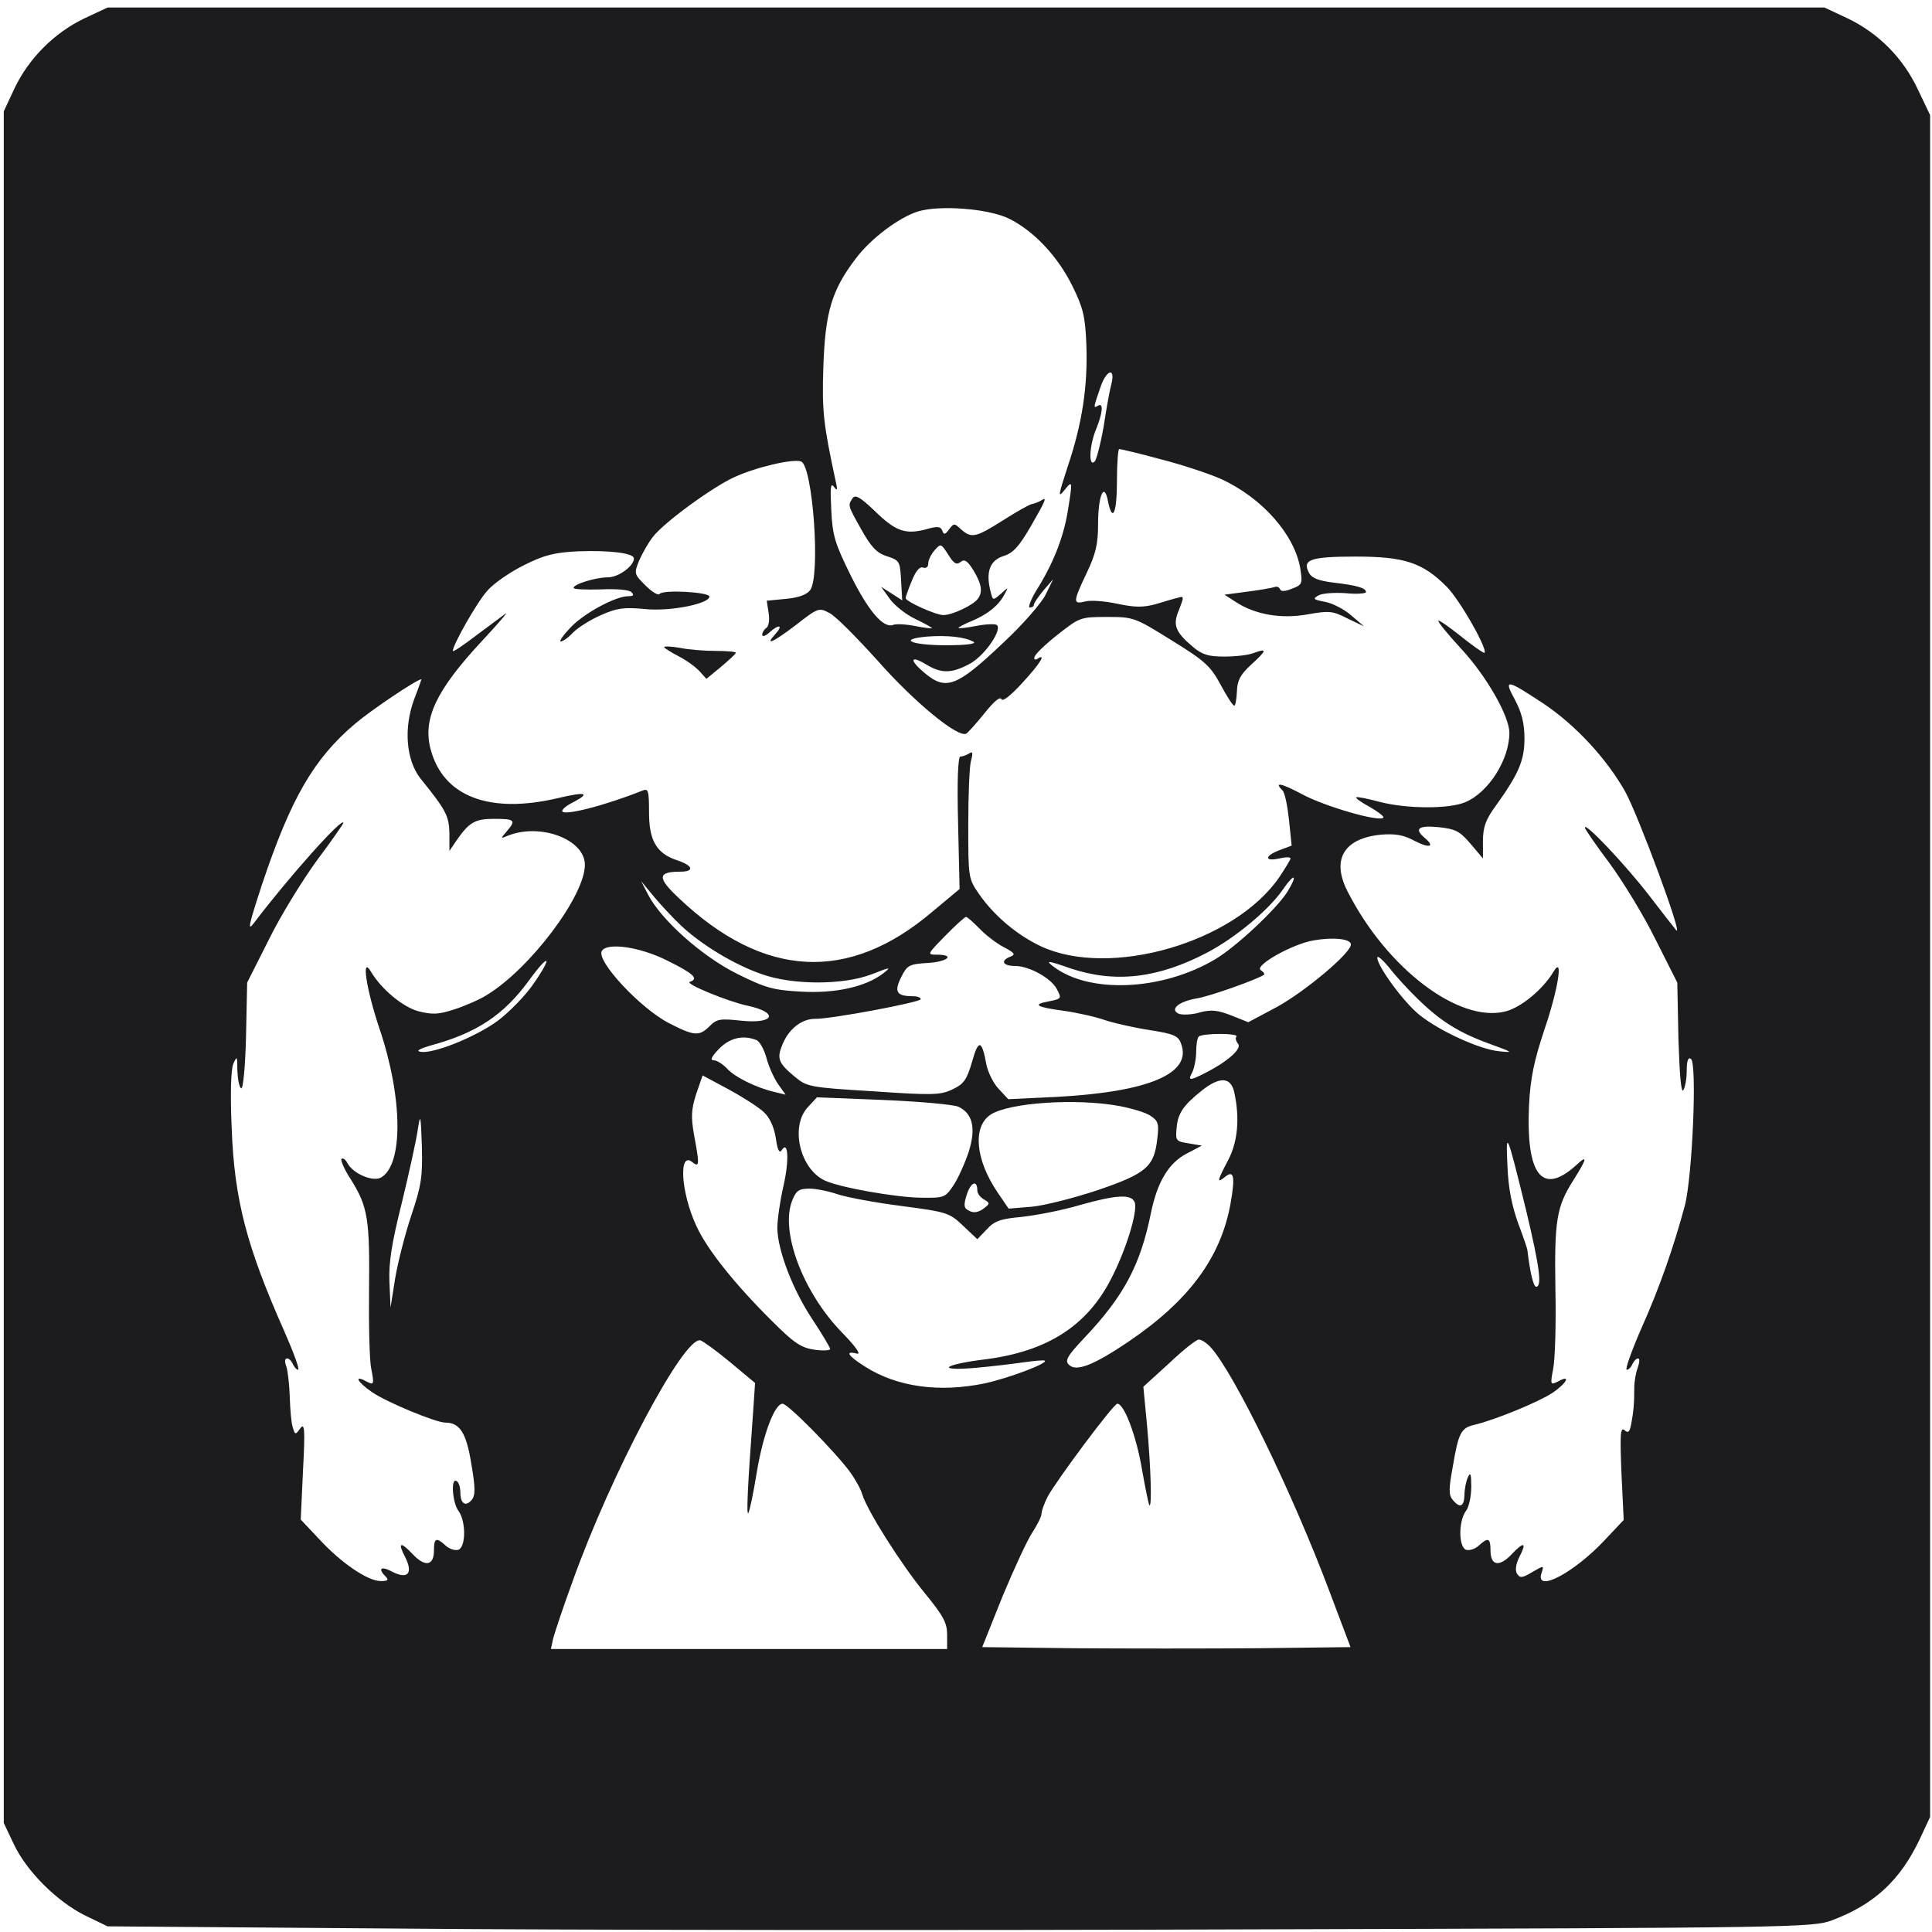 <?xml version="1.0" standalone="no"?>
<!DOCTYPE svg PUBLIC "-//W3C//DTD SVG 20010904//EN"
 "http://www.w3.org/TR/2001/REC-SVG-20010904/DTD/svg10.dtd">
<svg version="1.0" xmlns="http://www.w3.org/2000/svg"
 width="100" height="100" viewBox="0 0 512 512"
 preserveAspectRatio="xMidYMid meet">

<g transform="translate(0,512) scale(0.1,-0.1)"
fill="#1C1C1E" stroke="none">
<path d="M223 5071 c-79 -38 -146 -105 -184 -184 l-29 -62 0 -2268 0 -2268 26
-55 c34 -73 115 -153 189 -190 l60 -29 785 -6 c432 -4 1448 -5 2259 -2 1428 4
1476 5 1526 24 112 42 181 106 233 216 l27 58 0 2255 0 2255 -32 67 c-39 84
-105 150 -186 189 l-62 29 -2275 0 -2275 0 -62 -29z m2450 -530 c66 -32 130
-100 169 -179 28 -57 34 -79 37 -156 4 -109 -11 -209 -50 -324 -24 -74 -26
-83 -9 -62 23 29 23 27 9 -59 -12 -69 -39 -137 -84 -208 -14 -24 -21 -43 -16
-43 6 0 11 3 11 8 0 4 12 21 25 37 l26 30 -20 -41 c-11 -22 -61 -80 -113 -128
-122 -116 -151 -127 -207 -80 -41 34 -40 49 2 24 42 -26 70 -25 119 2 40 23
86 92 69 102 -5 3 -30 2 -55 -3 -25 -5 -46 -7 -46 -5 0 2 17 11 37 19 42 18
70 41 85 70 11 20 11 20 -10 1 -21 -18 -21 -18 -27 7 -13 51 -2 81 33 93 27 8
42 25 73 78 42 73 45 81 27 69 -7 -4 -18 -8 -24 -9 -6 -1 -40 -20 -76 -43 -73
-46 -83 -48 -111 -24 -18 17 -19 17 -32 0 -10 -14 -14 -15 -18 -3 -4 11 -13
12 -44 3 -54 -14 -80 -5 -136 50 -39 37 -51 43 -58 32 -12 -19 -13 -17 24 -83
26 -46 40 -61 67 -70 34 -11 35 -13 38 -64 l3 -53 -28 18 -28 18 23 -32 c12
-17 42 -41 67 -53 25 -12 45 -23 45 -25 0 -1 -20 1 -45 6 -25 5 -51 6 -58 3
-26 -10 -66 37 -113 132 -41 83 -48 105 -51 172 -3 60 -2 74 7 62 9 -12 10 -9
5 13 -33 154 -37 186 -33 306 5 144 22 202 86 286 40 53 114 109 166 125 57
17 186 7 239 -19z m272 -440 c-4 -14 -13 -64 -20 -110 -8 -46 -19 -89 -24 -94
-17 -17 -14 44 4 86 17 42 20 71 5 62 -13 -8 -13 -7 6 48 16 48 41 55 29 8z
m127 -197 c55 -14 129 -38 163 -53 110 -50 196 -148 211 -238 6 -40 5 -43 -22
-53 -19 -8 -30 -8 -32 -1 -2 5 -9 8 -15 5 -7 -2 -39 -8 -72 -12 l-60 -8 28
-18 c52 -35 123 -47 193 -34 57 10 66 9 105 -11 l44 -21 -34 29 c-18 16 -49
32 -69 36 -32 6 -34 8 -18 17 10 6 43 8 72 6 30 -3 54 -1 54 3 0 11 -26 18
-86 25 -40 5 -58 12 -65 26 -19 35 4 43 124 43 129 0 177 -16 240 -79 36 -35
115 -176 100 -176 -5 1 -33 21 -63 45 -30 24 -56 42 -58 40 -3 -2 25 -36 60
-74 67 -72 128 -179 128 -223 0 -71 -55 -158 -117 -184 -43 -18 -154 -18 -227
1 -33 9 -60 14 -62 12 -2 -2 14 -14 37 -26 22 -13 38 -25 35 -28 -11 -12 -155
30 -213 61 -58 31 -78 35 -54 11 6 -6 13 -41 17 -78 l7 -68 -32 -12 c-40 -15
-41 -31 -1 -22 17 4 30 4 30 0 0 -3 -14 -26 -30 -50 -119 -173 -448 -268 -631
-183 -64 30 -124 81 -164 138 -29 42 -29 44 -29 184 0 77 3 154 7 169 6 22 5
27 -5 20 -7 -4 -17 -8 -23 -8 -6 0 -9 -63 -6 -175 l4 -176 -72 -60 c-222 -189
-447 -177 -671 35 -59 55 -58 71 3 71 38 0 34 16 -8 30 -55 18 -75 52 -75 127
0 58 -2 64 -17 58 -100 -40 -213 -69 -213 -54 0 5 14 16 31 24 45 24 30 27
-42 10 -182 -43 -305 4 -338 130 -21 80 15 156 136 286 43 46 71 79 63 73 -8
-6 -43 -32 -78 -58 -34 -26 -62 -45 -62 -41 0 16 64 129 91 159 17 20 61 50
97 68 54 27 81 34 145 37 85 3 147 -5 147 -19 0 -20 -41 -50 -69 -50 -32 0
-91 -18 -91 -28 0 -4 32 -5 71 -4 43 2 76 -1 82 -7 8 -8 6 -11 -8 -11 -34 0
-119 -46 -154 -84 -19 -20 -30 -36 -25 -36 6 0 21 11 33 24 13 13 46 34 74 46
42 19 62 21 116 16 67 -7 171 14 171 33 0 12 -123 19 -132 7 -3 -5 -20 5 -37
22 -31 31 -31 32 -17 67 9 20 25 48 36 62 29 38 158 132 215 158 58 27 157 50
178 42 31 -12 52 -303 24 -341 -9 -12 -31 -20 -64 -23 l-51 -5 5 -33 c3 -19 0
-35 -6 -39 -6 -4 -11 -12 -11 -18 0 -6 8 -4 18 5 26 24 39 21 17 -3 -30 -33
-7 -23 56 25 56 44 60 45 86 31 16 -7 73 -65 129 -127 97 -110 214 -206 235
-193 5 3 27 28 49 55 23 29 40 44 44 36 3 -7 24 9 55 43 48 52 65 80 40 64 -7
-4 -10 -1 -7 6 2 7 30 34 62 59 57 45 60 46 130 46 70 0 73 -1 171 -62 89 -55
103 -68 130 -118 16 -30 32 -55 36 -55 3 0 6 17 7 38 1 29 9 44 37 70 42 38
44 45 9 32 -14 -6 -49 -10 -79 -10 -43 0 -59 5 -84 26 -47 40 -54 58 -36 99
13 34 13 36 -3 31 -9 -2 -36 -10 -59 -17 -33 -9 -55 -9 -102 1 -33 7 -71 10
-85 6 -33 -8 -33 -2 4 76 24 50 30 77 30 128 0 77 16 114 26 63 12 -60 24 -34
24 52 0 47 3 85 6 85 3 0 51 -11 106 -26z m-526 -273 c10 8 18 3 34 -23 21
-35 25 -56 12 -74 -11 -17 -68 -44 -92 -44 -20 0 -100 36 -100 45 0 3 7 23 16
45 11 27 21 39 30 36 8 -3 14 1 14 11 0 9 8 25 17 35 16 18 17 18 36 -12 15
-24 22 -28 33 -19z m34 -212 c9 -5 -19 -9 -72 -9 -93 0 -130 16 -51 23 54 4
101 -1 123 -14z m-1482 -151 c-29 -77 -22 -163 17 -212 67 -83 75 -98 76 -145
l0 -46 17 25 c35 51 50 60 102 60 55 0 58 -4 33 -33 -17 -20 -17 -20 2 -12 86
35 205 -9 205 -77 0 -82 -145 -275 -260 -345 -19 -12 -58 -29 -86 -38 -43 -14
-59 -14 -95 -5 -41 11 -98 58 -126 105 -26 44 -13 -45 23 -152 62 -184 63
-361 3 -394 -22 -11 -72 10 -88 38 -5 10 -12 15 -16 12 -3 -4 8 -29 25 -55 45
-72 50 -105 48 -291 -1 -92 1 -188 6 -211 8 -42 7 -43 -13 -33 -35 19 -24 -2
16 -29 38 -26 168 -80 193 -80 39 0 56 -28 69 -109 11 -64 11 -84 1 -96 -16
-19 -30 -10 -30 20 0 13 -4 27 -10 30 -16 10 -11 -58 5 -79 20 -27 20 -95 0
-103 -9 -3 -24 2 -34 11 -25 23 -31 20 -31 -13 0 -40 -23 -45 -56 -10 -33 35
-41 32 -20 -8 21 -42 7 -59 -33 -39 -31 17 -41 10 -19 -12 9 -9 6 -12 -13 -12
-34 0 -104 47 -163 111 l-49 52 6 130 c6 111 4 127 -7 112 -13 -18 -14 -18
-20 2 -4 11 -7 47 -8 79 -1 33 -5 69 -9 82 -5 13 -5 22 2 22 5 0 12 -7 15 -15
4 -8 10 -15 14 -15 5 0 -12 46 -37 103 -99 223 -132 347 -139 537 -4 91 -2
154 4 170 10 23 11 22 11 -17 1 -23 5 -44 10 -47 5 -4 11 55 13 137 l3 143 58
115 c31 63 89 157 127 209 39 52 70 97 70 99 0 19 -147 -146 -237 -265 -18
-24 -14 -6 21 101 76 227 136 333 247 427 41 35 164 118 176 118 0 0 -8 -24
-19 -52z m2993 -13 c85 -57 167 -146 216 -233 34 -61 156 -390 135 -367 -5 6
-38 48 -74 95 -63 81 -168 192 -168 177 0 -4 29 -46 65 -94 36 -49 91 -139
122 -202 l58 -115 3 -149 c3 -93 7 -145 13 -136 5 8 9 31 9 52 0 26 4 36 11
31 17 -10 4 -312 -16 -389 -29 -108 -67 -218 -116 -327 -26 -60 -43 -108 -38
-108 5 0 12 7 15 15 4 8 10 15 15 15 5 0 4 -11 -1 -25 -5 -13 -9 -37 -9 -52 0
-42 -2 -65 -8 -96 -4 -22 -8 -26 -18 -17 -11 9 -12 -12 -8 -114 l6 -124 -49
-52 c-82 -88 -186 -143 -169 -89 7 21 7 21 -24 3 -27 -16 -33 -17 -41 -4 -5 9
-3 24 6 43 21 40 13 43 -20 8 -33 -35 -56 -30 -56 10 0 33 -6 36 -31 13 -10
-9 -25 -14 -34 -11 -20 8 -20 76 0 103 8 10 14 39 14 64 0 34 -2 40 -9 25 -5
-11 -9 -32 -9 -47 -1 -31 -12 -36 -31 -13 -11 13 -11 29 0 88 15 90 22 103 57
111 55 13 169 60 206 84 39 26 52 51 16 31 -20 -10 -21 -9 -13 33 5 23 8 119
6 211 -3 184 3 219 48 290 36 57 38 68 8 40 -91 -83 -134 -28 -126 157 4 75
13 117 41 202 36 105 51 198 24 153 -28 -47 -85 -94 -126 -105 -123 -33 -316
113 -420 318 -43 84 -10 140 88 150 38 3 60 0 91 -17 39 -20 54 -15 25 9 -28
24 -16 33 37 28 45 -5 56 -10 85 -44 l33 -39 0 46 c0 37 7 57 35 95 60 84 75
119 75 177 0 39 -7 68 -25 102 -31 57 -24 56 76 -10z m-679 -498 c-29 -46
-138 -148 -193 -180 -141 -83 -333 -91 -428 -18 -21 16 -15 16 45 -5 119 -40
233 -27 364 42 74 39 163 113 200 167 31 45 40 40 12 -6z m-1607 -90 c53 -50
140 -103 212 -128 82 -30 217 -30 293 -1 51 20 53 20 30 2 -46 -35 -125 -53
-216 -48 -73 4 -94 9 -170 47 -93 46 -202 143 -237 211 l-18 35 33 -40 c18
-22 51 -57 73 -78z m791 -8 c16 -17 45 -39 64 -49 29 -15 32 -20 18 -25 -28
-11 -21 -25 13 -25 36 0 94 -32 109 -60 14 -26 14 -27 -22 -34 -43 -8 -32 -15
43 -25 35 -5 84 -16 109 -25 25 -8 78 -20 118 -26 63 -10 75 -15 82 -36 30
-79 -86 -128 -332 -141 l-126 -6 -26 28 c-14 15 -28 44 -32 64 -12 66 -21 68
-38 7 -14 -48 -22 -59 -52 -73 -31 -15 -52 -16 -210 -5 -167 10 -176 12 -207
38 -45 37 -49 49 -33 87 17 41 51 67 86 67 41 -1 280 44 280 52 0 5 -10 8 -22
8 -42 0 -49 12 -30 50 16 32 21 35 70 38 53 3 75 22 25 22 -27 0 -26 1 22 50
27 28 52 50 55 50 4 0 19 -14 36 -31z m984 -42 c0 -23 -121 -124 -195 -165
l-77 -41 -45 18 c-36 14 -53 16 -83 8 -20 -6 -45 -7 -55 -4 -27 11 -2 33 46
41 34 5 165 52 179 63 2 2 -2 8 -9 12 -18 12 85 70 141 79 52 9 98 4 98 -11z
m-1811 -43 c69 -34 84 -48 59 -56 -14 -5 101 -52 152 -63 85 -18 73 -49 -15
-40 -56 6 -65 5 -84 -14 -28 -28 -41 -27 -109 8 -75 39 -193 165 -177 191 14
23 101 11 174 -26z m1988 -101 c60 -59 110 -90 190 -119 63 -23 65 -24 26 -20
-52 5 -159 54 -212 97 -40 32 -111 128 -111 151 0 7 14 -5 32 -27 17 -22 51
-59 75 -82z m-2343 40 c-21 -31 -65 -76 -96 -99 -59 -43 -174 -89 -205 -81
-11 2 0 8 27 16 123 33 195 81 262 173 54 74 64 66 12 -9z m1863 -140 c-4 -3
-2 -12 4 -19 11 -13 -27 -47 -88 -78 -41 -21 -46 -20 -33 3 5 11 10 35 10 54
0 18 3 37 7 40 3 4 29 7 56 7 28 0 47 -3 44 -7z m-1273 -9 c9 -3 21 -25 27
-47 6 -23 20 -54 31 -70 l20 -28 -29 7 c-48 11 -107 40 -127 63 -11 11 -26 21
-34 21 -11 0 -7 9 13 30 28 29 63 38 99 24z m20 -191 c16 -15 27 -39 32 -69 4
-30 9 -41 15 -33 18 30 21 -26 5 -95 -9 -39 -16 -89 -16 -111 1 -59 41 -164
94 -243 25 -38 46 -73 46 -77 0 -4 -19 -5 -41 -2 -35 5 -54 17 -111 74 -99 98
-174 191 -203 255 -41 89 -47 199 -10 168 19 -15 19 -6 4 74 -8 47 -7 66 6
107 l17 49 69 -37 c37 -20 79 -47 93 -60z m1247 52 c15 -69 9 -131 -16 -179
-29 -55 -31 -63 -10 -46 25 21 29 4 16 -70 -26 -143 -110 -257 -271 -366 -92
-62 -138 -80 -157 -61 -12 11 -5 23 42 73 103 109 147 191 175 329 17 83 47
133 95 158 l40 21 -35 6 c-33 5 -35 7 -32 39 3 40 17 61 67 101 48 38 77 36
86 -5z m-731 -38 c38 -18 47 -57 27 -120 -10 -30 -28 -70 -40 -88 -22 -33 -25
-34 -88 -33 -66 1 -213 27 -252 45 -67 30 -94 144 -46 195 l24 26 175 -7 c96
-4 186 -12 200 -18z m426 2 c32 -6 70 -17 83 -26 20 -13 23 -21 18 -60 -8 -75
-29 -93 -158 -137 -63 -21 -142 -41 -175 -44 l-61 -5 -30 44 c-58 86 -66 173
-18 205 49 32 227 44 341 23z m-1876 -290 c-17 -51 -36 -126 -43 -168 l-12
-76 -3 68 c-2 52 6 102 33 210 19 78 38 165 42 192 7 46 8 42 11 -42 2 -81 -1
-104 -28 -184z m2955 11 c35 -147 42 -200 26 -200 -7 0 -16 36 -23 95 0 6 -12
39 -25 74 -16 44 -26 93 -28 150 -5 100 -2 93 50 -119z m-1455 55 c0 -8 8 -18
18 -24 16 -9 16 -11 -3 -25 -13 -9 -25 -11 -36 -5 -15 7 -16 14 -7 43 11 34
28 40 28 11z m-370 -10 c24 -8 99 -22 169 -31 122 -16 127 -18 164 -53 l37
-35 25 26 c20 22 36 28 92 33 37 4 106 17 153 31 99 28 138 30 147 8 9 -24
-24 -130 -64 -206 -64 -123 -169 -189 -329 -210 -115 -14 -137 -32 -29 -23 44
4 103 11 130 15 28 4 52 6 54 4 8 -7 -95 -46 -159 -60 -120 -25 -232 -10 -317
44 -46 29 -55 43 -23 35 13 -4 0 16 -37 54 -105 107 -167 271 -133 353 10 25
18 30 45 30 18 0 52 -7 75 -15z m-285 -445 l66 -55 -5 -75 c-15 -202 -18 -275
-13 -270 3 3 13 50 22 105 17 104 48 185 69 185 14 0 137 -125 178 -180 14
-19 29 -46 33 -60 13 -43 102 -184 165 -261 50 -61 60 -80 60 -111 l0 -38
-525 0 -525 0 6 28 c4 15 26 82 51 150 102 286 295 650 339 640 7 -2 43 -28
79 -58z m1273 40 c61 -66 217 -385 317 -652 l54 -143 -245 -3 c-134 -1 -354
-1 -488 0 l-243 3 54 135 c31 74 66 150 79 169 13 20 24 42 24 49 0 7 7 27 16
45 23 43 175 247 185 247 18 0 50 -84 65 -172 9 -51 18 -95 20 -97 7 -7 4 98
-6 209 l-10 105 68 62 c37 35 72 63 79 63 7 0 21 -9 31 -20z"/>
<path d="M1760 3405 c0 -2 17 -13 38 -24 20 -10 45 -28 56 -40 l18 -20 39 32
c21 18 39 34 39 37 0 3 -24 5 -52 5 -29 0 -72 3 -95 8 -24 4 -43 5 -43 2z"/>
</g>
</svg>
